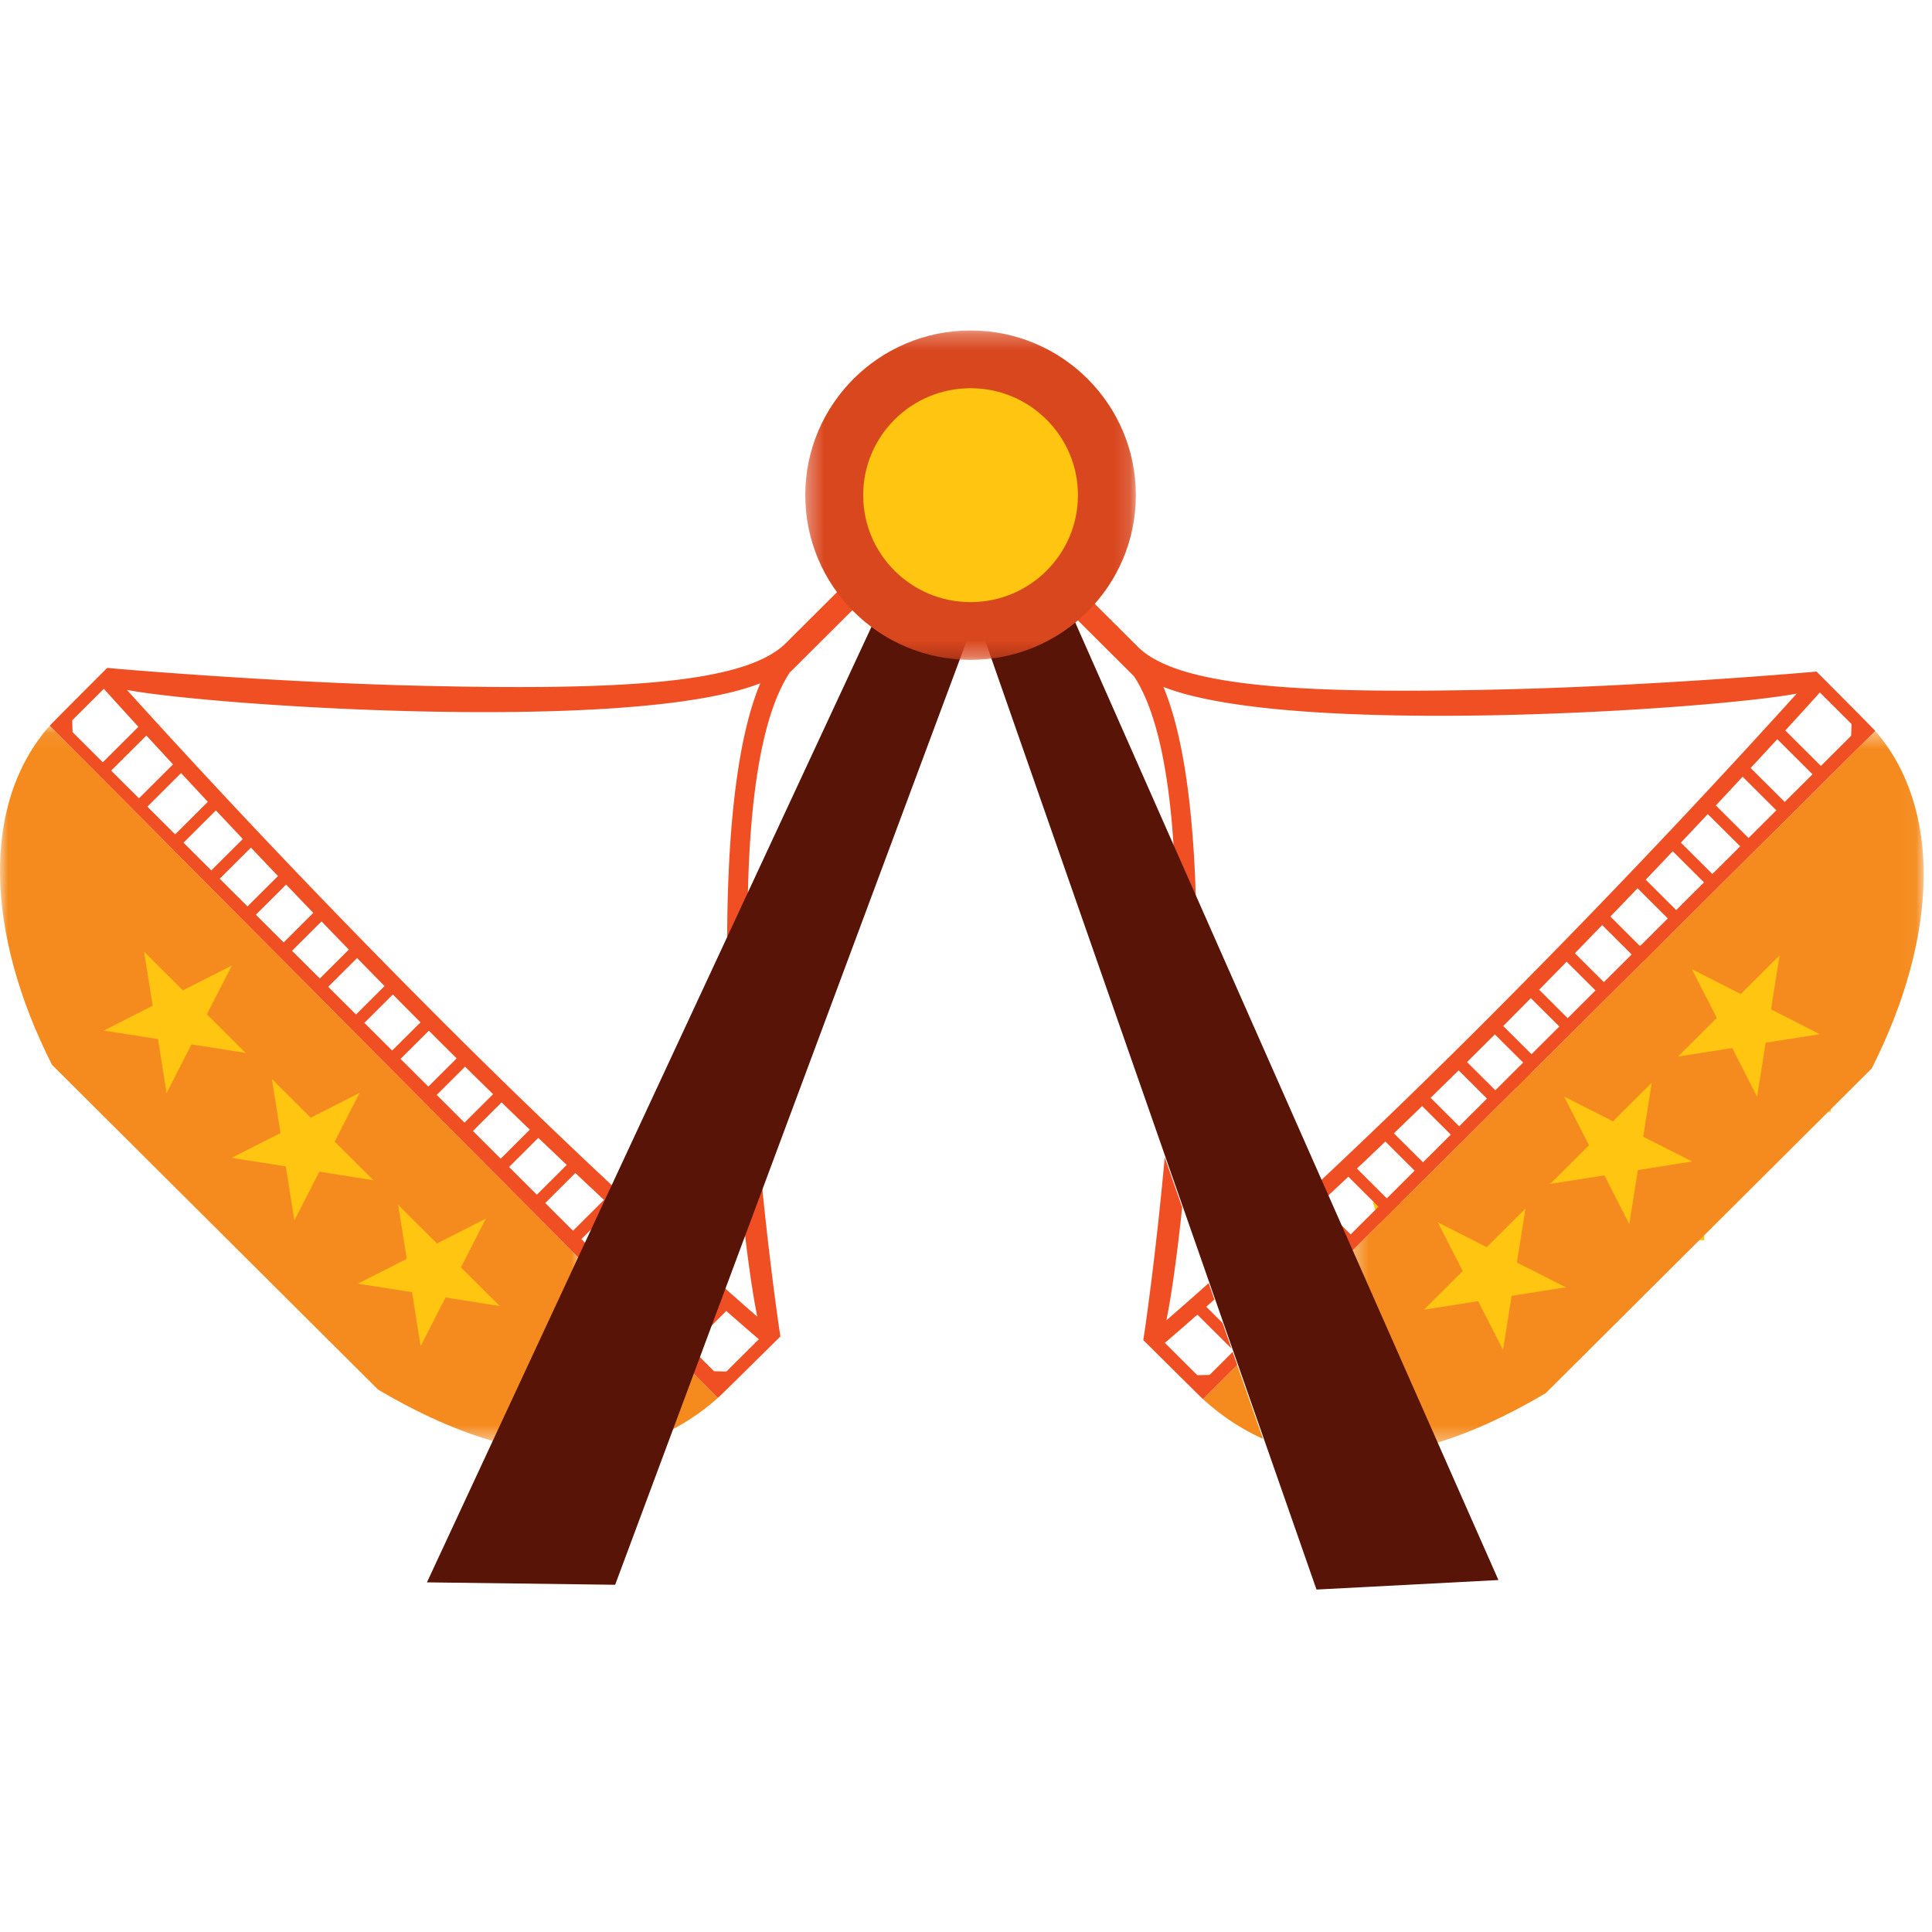 <svg width="120" height="120" viewBox="0 0 120 120" xmlns="http://www.w3.org/2000/svg" xmlns:xlink="http://www.w3.org/1999/xlink"><defs><path id="a" d="M0 .065h36.064v44.48H0z"/><path id="c" d="M.363.39H35.96v44.252H.363z"/><path id="e" d="M.324.27h20.535v20.458H.324z"/></defs><g fill="none" fill-rule="evenodd"><path fill="#FFC510" d="M16.009 68.512l-8.651-.138L4.046 58.17h11.963z"/><path fill="#FFC510" d="M23.62 76.672l-8.652-.137-3.31-10.205H23.62z"/><path fill="#FFC510" d="M31.564 84.703l-8.652-.137-3.31-10.206h11.962zm65.666.317l-8.65-.137-3.311-10.205H97.23z"/><path fill="#FFC510" d="M105.853 77.035l-8.651-.138-3.312-10.205h11.963z"/><path fill="#FFC510" d="M113.713 69.057l-8.65-.137-3.312-10.205h11.962z"/><g transform="translate(0 45.01)"><mask id="b" fill="#fff"><use xlink:href="#a"/></mask><path d="M8.95 14.103l2.411 2.402 3.038-1.543-1.548 3.026 2.41 2.402-3.367-.532-1.547 3.026-.533-3.355L6.446 19l3.039-1.542-.535-3.354zm10.35 10.31l3.037-1.542-1.549 3.026 2.411 2.401-3.366-.531-1.548 3.026-.534-3.354-3.367-.532 3.038-1.541-.533-3.354 2.41 2.4zm7.84 7.812l3.038-1.542-1.548 3.026 2.41 2.402-3.365-.532-1.549 3.026-.532-3.355-3.367-.53 3.037-1.541-.534-3.354 2.41 2.4zM3.23 21.128c7.48 7.454 13.596 13.541 20.248 20.17 2.607 1.542 5.046 2.614 7.325 3.248l5.261-11.31L3.088.066c-4.242 4.8-4.036 12.804.142 21.062z" fill="#F58B1E" mask="url(#b)"/></g><path d="M44.591 86.826L42.975 85.2l-1.367 3.668a14.197 14.197 0 0 0 2.983-2.042m32.256-2.042l-2.13 2.117c1.148 1.042 2.391 1.87 3.73 2.465l-1.6-4.582zM62.306 33.905l1.299 1.295-.794-1.798z" fill="#F58B1E"/><g transform="translate(83.524 45.01)"><mask id="d" fill="#fff"><use xlink:href="#c"/></mask><path d="M26.145 19.757l-.532 3.354-1.548-3.026-3.366.532 2.41-2.402-1.548-3.026 3.037 1.542 2.412-2.401-.532 3.354 3.036 1.542-3.369.53zm-7.937 7.908l-.534 3.355-1.546-3.026-3.367.531 2.41-2.4-1.548-3.027 3.038 1.541 2.41-2.4-.533 3.353 3.037 1.541-3.367.532zm-7.842 7.813l-.533 3.354-1.548-3.025-3.366.53 2.41-2.4-1.547-3.026 3.037 1.541 2.41-2.401-.534 3.354 3.038 1.542-3.367.531zM32.953.391L.363 32.777l5.244 11.865c2.149-.647 4.44-1.675 6.874-3.117 6.653-6.629 12.768-12.716 20.251-20.17C36.88 13.15 37.111 5.2 32.953.39z" fill="#F58B1E" mask="url(#d)"/></g><path d="M8.596 45.144l-2.21 2.202-1.877-1.871a40.328 40.328 0 0 1-.025-.733l1.966-1.959s.777.866 2.146 2.361zm2.15 2.334l-2.113 2.106c-.59-.587-1.168-1.16-1.727-1.72l2.187-2.178 1.653 1.792zm2.164 2.323l-2.03 2.022c-.588-.586-1.163-1.16-1.727-1.719l2.094-2.087c.52.56 1.074 1.154 1.663 1.784zm2.172 2.311l-1.957 1.949-1.726-1.72 2.011-2.005c.535.569 1.092 1.163 1.672 1.776zm2.184 2.302l-1.894 1.885-1.725-1.72 1.94-1.933c.543.573 1.102 1.162 1.679 1.768zm2.194 2.288l-1.841 1.834-1.726-1.72 1.88-1.873c.55.576 1.113 1.162 1.687 1.759zm2.206 2.279l-1.8 1.795c-.58-.578-1.156-1.15-1.727-1.721l1.832-1.825c.554.577 1.12 1.16 1.695 1.75zm2.22 2.265l-1.773 1.767-1.727-1.72 1.793-1.786c.562.573 1.13 1.156 1.707 1.74zm2.233 2.255l-1.76 1.751c-.577-.576-1.154-1.148-1.726-1.72l1.769-1.762c.565.572 1.138 1.15 1.717 1.73zm1.164 1.163l1.081 1.075-1.759 1.752-1.726-1.722 1.758-1.75.646.645zm3.344 3.296l-1.775 1.768-1.726-1.72 1.761-1.755c.588.582 1.169 1.15 1.74 1.707zm2.278 2.205L31.1 71.967l-1.726-1.72 1.78-1.775c.596.578 1.18 1.143 1.752 1.693zm2.297 2.19l-1.857 1.85-1.726-1.72 1.817-1.81c.603.576 1.193 1.137 1.766 1.68zm2.313 2.172l-1.924 1.916-1.725-1.72 1.87-1.864c.612.578 1.205 1.134 1.779 1.668zM56.14 32.643l-7.369 7.341c-2.573 2.494-10.331 2.905-22.805 2.606-9.264-.222-19.223-1.088-19.307-1.106 0 0-3.413 3.412-3.57 3.591l32.975 33.172.424-.912c-.127-.124-.25-.248-.376-.373l1.025-1.023 1.015-2.181a438.252 438.252 0 0 1-10.253-9.895A567.568 567.568 0 0 1 7.883 42.852c5.325 1.002 31.378 2.719 39.339-.414-1.54 3.67-2.06 9.828-2.057 16.248l1.28-2.751c.102-6.002.788-11.398 2.603-14.156l7.422-7.394.449-.966-.779-.776zm-7.667 50.365c-.025-.11-.614-4.032-1.154-9.474l-1.077 2.893c.277 2.359.562 4.236.795 5.354a281.5 281.5 0 0 1-2.102-1.846l-.986 2.65 1.163-1.16a159.309 159.309 0 0 0 2.02 1.758l-2.013 2.005c-.154-.003-.416-.007-.769-.02-.328-.325-.661-.658-.994-.99l-.38 1.022 1.615 1.626c.25-.22 3.882-3.818 3.882-3.818m28.09.962c-.48.482-.96.958-1.43 1.427a33.64 33.64 0 0 1-.768.017l-2.013-2.005s.723-.614 2.02-1.756l2.12 2.11-.556-1.59-1.012-1.008c.16-.144.329-.293.504-.448l-.356-1.018a235.26 235.26 0 0 1-2.626 2.307c.285-1.368.65-3.876.98-7.016l-1.083-3.106c-.58 6.392-1.304 11.229-1.332 11.35 0 0 3.516 3.496 3.706 3.667l2.13-2.117-.284-.813zm38.412-38.268l-1.876 1.872-2.211-2.203a412.504 412.504 0 0 0 2.147-2.361L115 44.969c-.002.15-.01.4-.025.733zm-4.123 4.108l-2.116-2.106a535.32 535.32 0 0 0 1.654-1.792l2.189 2.18c-.56.557-1.138 1.13-1.727 1.718zm-2.247 2.24l-2.03-2.023c.589-.628 1.143-1.224 1.662-1.784l2.093 2.087-1.725 1.72zm-2.246 2.236l-1.956-1.947 1.67-1.775 2.012 2.003-1.726 1.72zm-2.248 2.24l-1.893-1.886c.577-.603 1.137-1.193 1.68-1.767l1.94 1.934-1.727 1.72zm-2.246 2.238l-1.841-1.836c.574-.596 1.139-1.182 1.686-1.757l1.882 1.874c-.57.566-1.146 1.14-1.727 1.72zm-2.245 2.237l-1.803-1.793c.576-.59 1.141-1.175 1.696-1.75l1.832 1.825L99.62 61zm-2.249 2.24L95.6 61.473c.576-.584 1.145-1.166 1.706-1.74l1.793 1.785c-.573.573-1.147 1.144-1.727 1.721zm-2.246 2.237l-1.758-1.751 1.716-1.73 1.77 1.761-1.728 1.72zm-2.246 2.24l-1.759-1.752c.359-.355.718-.713 1.081-1.075.215-.216.433-.43.647-.643l1.757 1.75c-.574.57-1.15 1.145-1.726 1.72zm-2.247 2.237l-1.775-1.767a695.22 695.22 0 0 0 1.741-1.707l1.76 1.755c-.574.571-1.152 1.146-1.726 1.72zm-2.246 2.238l-1.81-1.8c.574-.552 1.159-1.116 1.755-1.694l1.78 1.774-1.725 1.72zm-2.247 2.24l-1.858-1.851a372.25 372.25 0 0 0 1.766-1.681l1.817 1.81c-.575.576-1.152 1.15-1.725 1.721zm26.686-32.722c-.083.017-10.044.883-19.307 1.105-12.474.299-20.231-.113-22.806-2.605l-6.13-6.108 1.635 3.7 4.218 4.201c1.487 2.26 2.216 6.29 2.486 10.972l1.362 3.082c-.139-5.352-.712-10.273-2.023-13.393 7.965 3.132 34.015 1.416 39.34.415a567.925 567.925 0 0 1-20.013 21.01 442.982 442.982 0 0 1-9.636 9.316l.427.966c.446-.417.902-.843 1.37-1.285l1.871 1.864-1.727 1.72-.89-.887.885 2.003 32.59-32.386c-.183-.214-3.652-3.69-3.652-3.69z" fill="#EF4F22"/><path fill="#571407" d="M26.518 98.283l11.69.15 25.15-67.528-5.425-.15z"/><path fill="#571407" d="M93.07 98.139l-11.3.591-23.578-67.527 5.035-.592z"/><g transform="translate(49.692 20.257)"><mask id="f" fill="#fff"><use xlink:href="#e"/></mask><path d="M20.859 10.499c0 5.65-4.596 10.23-10.267 10.23-5.67 0-10.268-4.58-10.268-10.23S4.92.269 10.592.269c5.67 0 10.267 4.58 10.267 10.23" fill="#D9471E" mask="url(#f)"/></g><path d="M66.953 30.756c0 3.67-2.988 6.643-6.669 6.643-3.684 0-6.67-2.974-6.67-6.643 0-3.67 2.986-6.644 6.67-6.644 3.681 0 6.669 2.975 6.669 6.644" fill="#FFC510"/></g></svg>